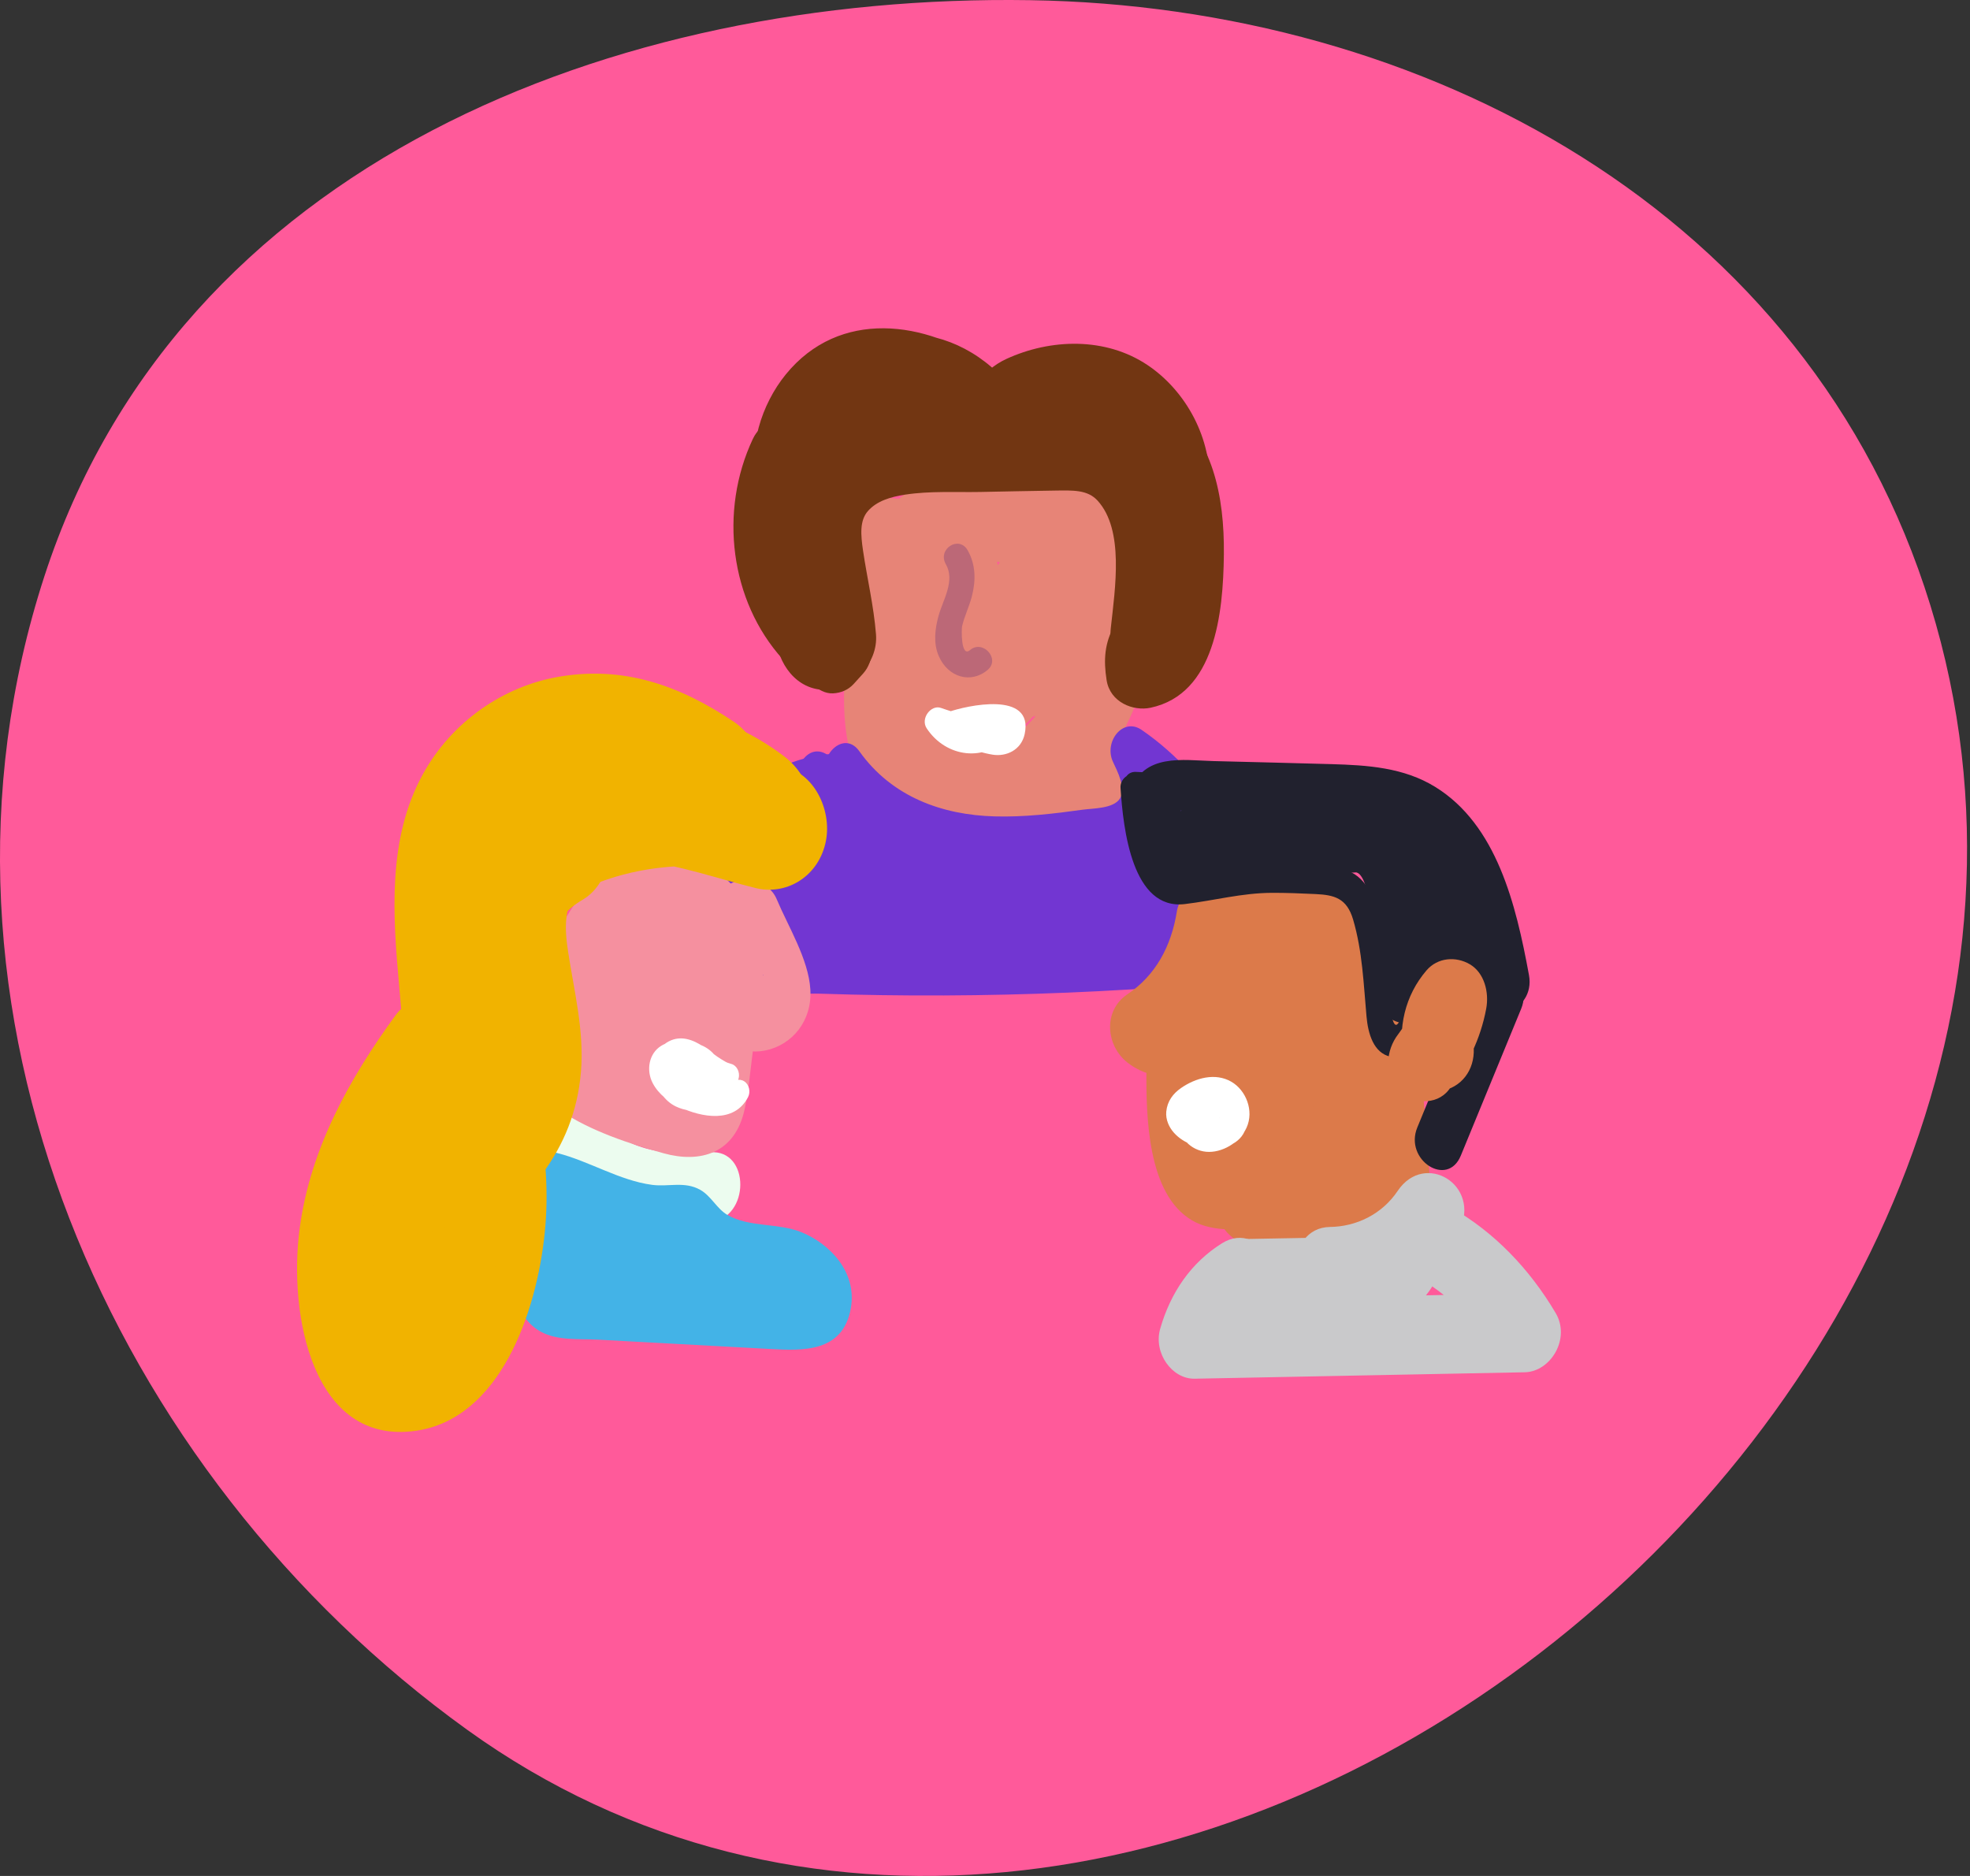 <svg width="126" height="120" viewBox="0 0 126 120" fill="none" xmlns="http://www.w3.org/2000/svg">
<rect x="0" y="0" width="126" height="120" fill="#333333" stroke="none"/>
<path fill-rule="evenodd" clip-rule="evenodd" d="M65.872 0.011C91.045 0.4 115.685 13.497 123.467 38.728C131.251 63.965 118.83 90.113 98.484 105.749C78.01 121.483 50.802 125.716 29.881 110.649C7.044 94.202 -6.131 64.44 2.838 36.867C11.453 10.385 39.309 -0.399 65.872 0.011Z" fill="#FF5A9A"/>
<g clip-path="url(#clip0)">
<path d="M53.306 34.541C51.016 40.672 55.031 47.904 59.626 51.255C62.157 53.1 65.368 53.373 67.964 51.525C70.479 49.732 72.223 46.53 73.22 43.482C74.238 40.366 74.131 36.704 72.279 33.992C70.441 31.297 67.507 30.535 64.599 30.386C62.001 30.253 58.844 30.318 56.871 32.493C54.754 34.829 54.91 38.761 55.552 41.764C56.237 44.978 59.518 49.311 62.697 46.566C65.411 44.224 64.715 38.752 63.678 35.66C63.009 33.669 59.98 32.544 59.013 34.986C57.492 38.823 57.935 44.29 61.56 46.589C66.174 49.516 68.708 41.503 68.735 37.847C68.756 35.185 65.097 33.826 63.979 36.425C63.062 38.55 62.584 40.782 62.81 43.144C63.1 46.195 66.934 47.106 67.824 43.895C68.391 41.85 68.66 39.714 68.633 37.574C66.932 37.574 65.228 37.574 63.527 37.574C63.57 39.028 63.261 40.212 62.547 41.429C60.754 44.482 65.174 47.313 66.956 44.275C68.13 42.272 68.703 39.957 68.633 37.574C68.525 33.959 63.479 33.933 63.527 37.574C63.549 39.251 63.344 40.791 62.901 42.396C64.573 42.645 66.244 42.895 67.915 43.147C67.786 41.806 67.856 40.512 68.388 39.274C66.803 38.8 65.218 38.325 63.632 37.853C63.624 38.966 63.302 41.346 62.388 41.85C62.818 41.723 63.248 41.595 63.675 41.464C64.043 41.414 64.03 41.826 63.672 41.099C63.495 40.74 63.374 40.411 63.299 40.007C63.167 39.31 63.156 38.506 63.422 37.838C61.867 37.612 60.311 37.39 58.758 37.164C59.163 38.369 59.424 39.559 59.421 40.85C59.419 41.325 59.228 41.987 59.284 42.444C59.862 42.046 60.526 41.895 61.278 41.984C61.171 41.88 61.069 41.77 60.974 41.651C60.743 40.8 60.397 40.076 60.324 39.138C60.27 38.458 60.045 36.977 60.486 36.482C61.321 35.538 63.979 35.977 65.01 36.051C66.728 36.176 68.434 36.696 68.74 38.823C69.06 41.037 67.832 43.482 66.677 45.195C65.803 46.489 64.629 47.646 63.105 46.963C61.246 46.132 59.739 43.936 58.793 42.067C57.806 40.117 57.452 38.144 58.236 36.046C58.763 34.636 57.667 32.944 56.452 32.577C54.98 32.125 53.835 33.128 53.306 34.541Z" fill="#E78477"/>
<path d="M65.51 37.577C64.755 40.565 66.969 43.916 69.858 43.729C69.428 41.978 68.998 40.227 68.571 38.476C68.289 38.708 68.007 38.939 67.725 39.171C67.171 39.625 66.741 40.093 66.55 40.856C66.381 41.53 66.459 42.429 66.808 43.028C67.488 44.195 69.157 44.981 70.302 44.04C70.584 43.809 70.866 43.577 71.148 43.346C72.035 42.616 72.693 41.435 72.322 40.162C71.989 39.025 71.008 38.019 69.861 38.093C69.581 38.099 69.654 38.126 70.084 38.173C69.823 38.093 69.885 38.132 70.267 38.295C70.038 38.144 70.084 38.197 70.404 38.455C70.326 38.381 70.253 38.301 70.186 38.215C70.42 38.568 70.466 38.619 70.323 38.366C70.466 38.788 70.495 38.856 70.414 38.571C70.452 39.049 70.463 39.132 70.452 38.826C70.374 39.295 70.369 39.381 70.439 39.079C70.799 37.66 69.995 35.948 68.654 35.609C67.297 35.268 65.895 36.058 65.51 37.577Z" fill="#E78477"/>
<path d="M54.304 34.589C54.2 37.722 54.071 40.853 53.992 43.987C53.936 46.307 54.14 48.806 55.616 50.608C57.295 52.658 59.848 52.726 62.169 52.771C65.002 52.824 67.804 52.56 70.61 52.136C71.977 51.928 72.724 49.996 72.394 48.667C71.988 47.038 70.626 46.492 69.253 46.696C67.253 46.999 65.225 47.127 63.209 47.135C62.218 47.141 61.202 47.159 60.213 47.046C59.713 46.99 59.501 47.014 59.251 46.548C59.02 46.118 59.085 45.263 59.085 44.803C59.079 43.749 59.144 42.69 59.179 41.636C59.257 39.286 59.334 36.936 59.412 34.589C59.531 30.959 54.425 30.965 54.304 34.589Z" fill="#E78477"/>
<path d="M60.496 36.093C61.101 37.15 60.325 38.343 60.034 39.375C59.801 40.212 59.685 41.141 60.04 41.96C60.634 43.34 62.111 43.758 63.178 42.844C63.995 42.141 62.848 40.889 62.039 41.586C61.453 42.091 61.493 40.239 61.536 40.052C61.692 39.393 61.996 38.791 62.163 38.138C62.423 37.117 62.41 36.108 61.888 35.197C61.335 34.227 59.94 35.12 60.496 36.093Z" fill="#BC6877"/>
<path d="M61.08 47.26C61.588 47.082 62.099 46.94 62.628 46.868C62.899 46.833 63.281 46.907 63.536 46.812C63.649 46.815 63.762 46.818 63.875 46.821C63.746 46.598 63.571 46.462 63.353 46.411C62.381 45.904 61.209 45.649 60.183 45.284C59.551 45.058 58.852 45.957 59.272 46.593C60.513 48.465 63.036 48.788 64.533 47.064C65.251 46.236 64.114 44.975 63.394 45.806C62.674 46.634 61.314 46.67 60.666 45.693C60.363 46.13 60.059 46.566 59.755 47.002C60.959 47.432 62.238 48.076 63.493 48.275C64.361 48.412 65.318 47.981 65.538 46.955C66.135 44.153 61.798 45.141 60.653 45.545C59.667 45.886 60.089 47.607 61.08 47.26Z" fill="white"/>
<path d="M56.028 40.571C55.883 38.755 55.466 37.019 55.2 35.227C55.05 34.209 54.975 33.298 55.515 32.686C56.079 32.051 56.934 31.787 57.901 31.639C59.467 31.398 61.112 31.499 62.689 31.47C64.28 31.44 65.871 31.404 67.462 31.381C68.622 31.366 69.557 31.315 70.205 32.028C71.909 33.906 71.326 37.601 71.043 40.203C70.837 42.117 72.674 43.764 74.268 43.764C76.184 43.764 77.285 42.12 77.492 40.203C77.992 35.58 77.963 30.523 74.765 26.992C71.546 23.439 66.83 24.27 62.689 24.347C58.634 24.422 54.053 24.22 50.952 27.65C49.377 29.392 48.59 31.808 48.652 34.256C48.706 36.414 49.404 38.447 49.576 40.571C49.729 42.488 50.949 44.132 52.801 44.132C54.429 44.132 56.184 42.5 56.028 40.571Z" fill="#723612"/>
<path d="M55.937 29.971C56.566 28.585 57.95 27.609 59.282 28.906C60.586 27.042 61.886 25.178 63.189 23.312C59.234 20.51 53.691 19.736 50.259 23.95C48.717 25.843 47.771 28.698 48.467 31.229C49.542 35.141 53.962 35.188 55.23 31.449C55.644 30.229 55.117 28.894 54.4 27.983C54.368 27.944 54.338 27.906 54.306 27.864C53.164 26.413 50.917 26.57 49.746 27.864C48.443 29.303 48.598 31.446 49.746 32.9C49.778 32.939 49.808 32.977 49.84 33.019C49.563 31.864 49.286 30.71 49.01 29.553C48.988 29.612 48.969 29.674 48.948 29.734C49.442 29.024 49.937 28.315 50.428 27.606C50.375 27.63 50.324 27.656 50.27 27.68C51.355 27.68 52.441 27.68 53.524 27.68C53.451 27.624 53.379 27.564 53.306 27.508C53.801 28.217 54.295 28.927 54.787 29.636C54.615 29.164 54.628 29.389 54.65 29.606C54.617 29.265 54.701 29.226 54.87 28.941C55.058 28.624 55.472 28.285 55.762 28.182C57.2 27.674 58.745 28.621 59.927 29.461C62.974 31.618 66.602 26.561 63.834 23.867C59.651 19.795 52.968 20.632 50.361 26.374C49.582 28.093 49.947 30.232 51.519 31.247C52.954 32.173 55.152 31.698 55.937 29.971Z" fill="#723612"/>
<path d="M66.084 29.829C67.218 29.309 68.604 28.763 69.808 29.297C69.972 29.372 70.404 29.704 70.423 29.722C70.265 29.57 70.786 30.2 70.614 29.95C70.963 30.458 70.958 30.452 70.907 31.274C70.789 33.194 72.474 34.835 74.131 34.835C75.975 34.835 77.238 33.2 77.356 31.274C77.555 28.06 75.843 24.991 73.392 23.35C70.705 21.552 67.199 21.659 64.369 22.959C62.762 23.698 61.615 25.318 62.117 27.339C62.534 29.018 64.466 30.57 66.084 29.829Z" fill="#723612"/>
<path d="M71.278 39.996C70.644 41.144 70.574 42.209 70.778 43.509C71.001 44.925 72.476 45.509 73.589 45.272C77.703 44.394 78.237 39.263 78.278 35.476C78.318 31.686 77.563 28.096 74.688 25.751C73.694 24.941 72.138 25.57 71.563 26.656C70.883 27.938 71.388 29.294 72.382 30.108C73.667 31.155 73.707 33.482 73.712 35.057C73.718 36.479 74.056 40.046 72.374 40.405C73.312 40.993 74.247 41.58 75.185 42.168C75.198 42.292 75.212 42.417 75.225 42.542C76.754 39.761 72.807 37.224 71.278 39.996Z" fill="#723612"/>
<path d="M52.551 40.138C52.35 40.361 52.148 40.583 51.947 40.806C51.605 41.183 51.396 41.741 51.396 42.275C51.385 42.56 51.439 42.827 51.557 43.076C51.632 43.334 51.761 43.557 51.947 43.744C52.304 44.106 52.777 44.376 53.277 44.352C53.777 44.328 54.247 44.141 54.607 43.744C54.809 43.521 55.01 43.299 55.212 43.076C55.553 42.699 55.762 42.141 55.762 41.607C55.773 41.322 55.719 41.055 55.601 40.806C55.526 40.548 55.397 40.325 55.212 40.138C54.854 39.776 54.381 39.506 53.881 39.53C53.384 39.553 52.911 39.74 52.551 40.138Z" fill="#723612"/>
<path d="M48.148 28.084C45.972 32.716 46.7 38.446 50.054 42.159C51.765 44.055 54.425 41.117 52.714 39.221C50.586 36.865 49.997 33.155 51.397 30.179C52.51 27.811 49.264 25.709 48.148 28.084Z" fill="#723612"/>
<path d="M53.056 50.148C56.16 54.522 61.438 55.48 66.177 55.115C67.553 55.009 68.924 54.816 70.291 54.614C71.305 54.466 72.318 54.291 73.156 53.599C75.128 51.976 74.435 49.263 73.497 47.219C72.885 47.895 72.272 48.572 71.659 49.249C75.367 51.795 77.864 56.172 78.253 60.991C78.406 62.879 81.094 62.897 80.941 60.991C80.465 55.098 77.579 49.818 73.016 46.688C71.812 45.86 70.6 47.456 71.178 48.717C71.466 49.343 72.043 50.421 71.63 51.08C71.219 51.732 69.913 51.703 69.268 51.792C67.389 52.053 65.5 52.276 63.603 52.222C60.303 52.13 57.052 50.999 54.959 48.05C53.892 46.545 52 48.661 53.056 50.148Z" fill="#7236D2"/>
<path d="M51.386 48.551C49.973 50.349 48.874 52.355 48.14 54.596C47.471 56.638 46.915 59.27 47.221 61.457C47.589 64.081 50.698 63.505 52.472 63.564C55.105 63.65 57.741 63.689 60.374 63.677C65.644 63.653 70.913 63.437 76.167 63.021C76.983 62.956 78.15 63.066 78.864 62.534C79.676 61.932 79.751 60.887 79.45 59.95C78.606 57.314 77.18 54.774 76.067 52.264C75.492 50.967 73.453 51.56 73.563 53.011C73.539 52.7 73.394 52.943 73.146 53.008C72.853 53.086 72.563 53.213 72.273 53.305C71.687 53.489 71.096 53.649 70.499 53.78C69.274 54.053 68.03 54.198 66.781 54.237C64.228 54.314 61.697 53.928 59.259 53.089C58.064 52.676 56.948 52.118 55.817 51.531C54.912 51.062 53.963 50.7 52.982 51.142C51.056 52.011 50.018 55.234 49.551 57.267C49.279 58.448 50.209 59.27 51.203 59.092C53.017 58.766 54.557 57.475 55.352 55.65C55.97 54.228 54.321 52.507 53.243 53.851C52.254 55.083 51.558 56.433 51.123 58.009C50.927 58.724 51.359 59.697 52.061 59.834C53.184 60.053 54.425 60.193 55.385 59.353C56.166 58.67 56.508 57.466 56.201 56.406C55.258 53.139 51.714 55.718 50.755 57.555C50.204 58.611 50.333 59.914 51.263 60.647C52.114 61.321 53.184 61.196 54.154 60.994C57.575 60.276 60.982 59.448 64.394 58.673C65.872 58.338 65.55 55.679 64.037 55.759C61.409 55.899 58.781 56.038 56.156 56.181C54.439 56.273 54.414 59.169 56.156 59.148C56.978 59.139 57.8 59.13 58.625 59.119C59.853 59.104 60.592 56.961 59.302 56.353C57.935 55.709 56.57 55.062 55.202 54.418C54.976 55.341 54.75 56.261 54.525 57.184C55.664 57.02 56.806 56.857 57.945 56.697C57.513 56.071 57.083 55.445 56.65 54.819C56.363 55.745 55.806 56.294 55.019 56.703C53.455 57.516 54.818 60.074 56.376 59.264C57.803 58.522 58.735 57.234 59.24 55.605C59.498 54.774 58.794 53.605 57.945 53.727C56.806 53.89 55.664 54.053 54.525 54.213C53.404 54.373 52.453 56.32 53.847 56.979C55.215 57.623 56.58 58.27 57.948 58.914C58.174 57.991 58.4 57.071 58.625 56.148C57.803 56.157 56.981 56.166 56.156 56.178C56.156 57.166 56.156 58.157 56.156 59.145C58.784 59.006 61.412 58.866 64.037 58.724C63.919 57.754 63.798 56.78 63.68 55.81C61.14 56.386 58.604 56.961 56.064 57.534C55.452 57.673 54.839 57.813 54.226 57.949C54.087 57.982 52.904 58.104 52.851 58.193C52.512 58.136 52.641 58.332 53.237 58.78C53.453 58.501 53.697 58.252 53.968 58.038C54.638 57.777 54.495 57.448 53.541 57.05C53.283 57.059 53.025 57.032 52.773 56.97C53.084 57.578 53.399 58.187 53.711 58.795C54.009 57.715 54.46 56.795 55.14 55.946C54.436 55.347 53.732 54.747 53.031 54.148C52.504 55.359 51.682 56.014 50.489 56.228C51.039 56.837 51.59 57.445 52.141 58.053C52.423 56.822 52.843 55.35 53.635 54.382C54.186 53.709 54.57 54.166 55.25 54.519C55.769 54.789 56.295 55.038 56.825 55.273C59.128 56.294 61.57 56.884 64.042 57.115C66.434 57.341 68.86 57.166 71.214 56.641C72.934 56.258 76.451 55.676 76.25 53.008C75.414 53.258 74.581 53.507 73.746 53.756C74.635 55.762 75.524 57.771 76.414 59.777C76.529 60.039 76.645 60.3 76.76 60.564C76.911 60.362 77.064 60.163 77.215 59.961C77.209 59.929 75.85 60.071 75.637 60.086C74.587 60.166 73.533 60.237 72.483 60.303C68.538 60.546 64.585 60.677 60.632 60.697C58.7 60.709 56.768 60.691 54.836 60.65C53.872 60.629 52.904 60.602 51.94 60.567C51.413 60.549 50.886 60.528 50.36 60.505C50.096 60.493 49.833 60.481 49.57 60.469C49.048 60.374 49.151 60.608 49.879 61.169C49.916 61.154 49.967 58.751 50.008 58.466C50.129 57.572 50.325 56.688 50.583 55.831C51.155 53.916 52.087 52.157 53.281 50.637C54.414 49.213 52.523 47.106 51.386 48.551Z" fill="#7236D2"/>
<path d="M51.154 61.535C55.851 61.353 60.548 61.169 65.245 60.988C67.433 60.902 69.751 61.045 71.915 60.665C73.745 60.344 75.021 58.763 74.612 56.682C74.465 55.929 73.814 55.558 73.188 55.484C69.582 55.068 65.992 55.27 62.429 56.006C60.997 56.303 61.042 58.822 62.429 59.154C65.323 59.849 68.196 59.439 71.036 58.644C71.533 58.505 72.777 57.917 73.223 58.392C73.261 58.377 73.298 58.365 73.336 58.35C73.191 58.49 73.022 58.549 72.828 58.528C72.479 58.594 72.129 58.54 71.78 58.505C70.173 58.344 68.572 58.104 66.97 57.905C64.27 57.567 61.559 57.27 59.148 55.766C56.918 54.374 55.187 52.305 54.016 49.801C53.142 47.934 50.592 49.581 51.463 51.448C53.032 54.807 55.599 57.59 58.713 59.181C62.359 61.042 66.583 61.122 70.517 61.615C72.326 61.84 74.354 62.137 75.639 60.377C76.708 58.908 76.348 56.899 75.007 55.804C73.339 54.445 71.372 55.217 69.55 55.688C67.462 56.228 65.331 56.516 63.216 56.009C63.216 57.059 63.216 58.107 63.216 59.157C66.516 58.475 69.853 58.368 73.191 58.754C72.715 58.353 72.24 57.956 71.767 57.555C71.705 57.234 71.425 57.454 71.057 57.499C70.633 57.549 70.198 57.534 69.77 57.552C68.883 57.588 67.997 57.62 67.11 57.656C65.337 57.724 63.566 57.792 61.792 57.864C58.248 58 54.701 58.14 51.157 58.276C49.257 58.344 49.249 61.609 51.154 61.535Z" fill="#7236D2"/>
<path d="M52.983 48.243C47.832 48.726 43.645 53.486 44.062 59.362C44.226 61.671 45.11 64.772 47.786 63.92C48.84 63.585 49.592 62.627 49.871 61.478C50.253 59.92 49.511 58.371 49.855 56.852C50.068 55.92 49.42 54.667 48.431 54.786C45.636 55.121 45.233 59.107 47.582 60.561C48.95 61.407 50.758 61.365 52.276 61.523C54.281 61.73 56.288 61.905 58.298 62.054C66.077 62.624 73.875 62.79 81.668 62.953C83.315 62.989 83.702 60.166 82.06 59.748C81.149 59.514 80.238 59.282 79.327 59.048C77.476 58.573 76.686 61.721 78.543 62.196C79.454 62.431 80.365 62.662 81.275 62.897C81.407 61.828 81.536 60.76 81.668 59.692C75.888 59.57 70.105 59.448 64.331 59.16C61.531 59.021 58.733 58.843 55.939 58.605C54.456 58.481 52.972 58.338 51.492 58.178C50.871 58.11 50.226 58.086 49.616 57.929C49.452 57.887 49.167 57.706 49.009 57.712C48.942 57.7 48.925 57.685 48.958 57.671C49.157 57.546 48.982 57.674 48.428 58.056C47.953 57.368 47.477 56.679 47.004 55.991C46.808 56.861 46.792 57.638 46.889 58.528C46.932 58.929 47.007 59.324 47.036 59.724C47.058 60.009 46.921 60.523 46.993 60.769C47.109 61.152 47.219 61.069 47.281 60.793C47.327 60.582 47.055 59.795 47.031 59.605C46.937 58.822 46.972 57.982 47.117 57.211C47.7 54.089 50.113 51.783 52.98 51.513C54.864 51.332 54.88 48.065 52.983 48.243Z" fill="#7236D2"/>
<path d="M74.402 51.741C78.282 53.032 80.859 57.208 80.673 61.647C80.585 63.748 83.54 63.742 83.629 61.647C83.874 55.757 80.273 50.287 75.186 48.593C73.364 47.984 72.582 51.133 74.402 51.741Z" fill="#7236D2"/>
</g>
<path d="M75.272 58.299C74.912 60.555 73.893 62.407 72.103 63.605C70.542 64.653 70.725 66.876 72.103 67.962C74.189 69.606 77.373 68.944 78.792 66.591C79.528 65.371 79.673 63.923 79.695 62.49C79.705 61.712 79.472 60.846 80.245 60.614C82.086 60.062 84.12 62.044 84.736 63.775C85.574 66.137 84.671 68.814 83.156 70.556C81.119 72.897 84.343 76.47 86.385 74.123C90.781 69.072 90.806 60.214 84.733 56.673C82.204 55.201 78.488 54.899 76.403 57.439C75.247 58.848 75.156 60.685 75.129 62.487C75.118 63.202 75.21 64.232 74.412 63.602C74.412 65.054 74.412 66.508 74.412 67.959C77.142 66.128 79.12 63.134 79.678 59.638C79.893 58.297 79.35 56.919 78.082 56.534C76.978 56.204 75.487 56.952 75.272 58.299Z" fill="#DC7A4A"/>
<path d="M79.714 59.673C78.12 62.421 77.387 65.721 77.749 68.971C78.007 71.291 80.764 72.606 82.006 70.244C83.021 68.309 83.82 66.246 84.389 64.101C82.892 63.878 81.398 63.653 79.902 63.43C80.004 66.208 80.297 68.968 80.745 71.704C81.132 74.048 83.895 73.891 84.921 72.306C86.448 69.95 86.017 66.994 84.464 64.837C83.516 63.519 81.57 64.095 80.877 65.347C79.95 67.027 79.225 68.819 78.679 70.689C77.776 73.787 82.186 75.114 83.083 72.03C83.513 70.561 84.091 69.211 84.819 67.893C83.623 68.062 82.428 68.235 81.232 68.404C81.538 68.828 81.192 69.425 80.974 69.76C82.366 69.962 83.758 70.16 85.15 70.362C84.771 68.065 84.556 65.763 84.47 63.43C84.365 60.617 80.721 59.97 79.982 62.759C79.517 64.51 78.889 66.119 78.061 67.697C79.48 68.122 80.899 68.546 82.317 68.971C82.043 66.507 82.444 64.317 83.658 62.219C85.246 59.477 81.296 56.946 79.714 59.673Z" fill="#DC7A4A"/>
<path d="M73.325 68.344C73.299 71.443 73.385 76.381 76.241 78.063C77.67 78.906 79.611 78.618 81.161 78.497C83.066 78.348 84.966 78.049 86.839 77.633C87.822 77.416 88.505 76.25 88.516 75.2C88.537 73.155 88.859 70.808 88.446 68.802C88.008 66.689 86.199 65.614 84.38 65.418C80.484 65.003 77.606 68.196 75.41 71.309C74.776 72.208 74.497 73.312 75.053 74.366C75.526 75.259 76.706 75.927 77.633 75.526C79.989 74.502 81.483 72.585 82.741 70.214C83.722 68.368 84.528 66.142 86.336 65.122C87.758 64.317 87.897 61.519 86.336 60.765C85.192 60.213 84.216 59.388 83.762 58.056C83.028 59.121 82.295 60.184 81.559 61.249C83.939 61.424 85.815 63.567 86.156 66.119C86.659 69.905 86.761 73.814 87.059 77.63C87.82 76.79 88.583 75.947 89.343 75.108C86.368 74.992 83.26 75.149 80.309 74.731C80.693 74.846 81.078 74.959 81.462 75.075C81.392 75.025 81.325 74.971 81.255 74.921C81.631 75.648 82.01 76.372 82.386 77.099C82.384 77.04 82.378 76.977 82.376 76.918C82.153 77.511 81.929 78.108 81.706 78.701C81.741 78.654 81.774 78.606 81.808 78.559C81.271 78.805 80.731 79.052 80.194 79.298C80.239 79.304 80.285 79.307 80.331 79.313C81.559 79.449 82.615 78.054 82.615 76.79C82.615 75.312 81.564 74.404 80.331 74.268C78.952 74.113 77.802 75.559 77.813 77.007C77.826 78.764 79.146 79.675 80.575 79.811C83.475 80.09 86.433 80.04 89.343 80.15C90.501 80.194 91.732 78.954 91.627 77.627C91.42 74.989 91.213 72.354 91.006 69.716C90.837 67.543 90.867 65.163 90.152 63.104C88.757 59.097 85.412 56.486 81.559 56.201C80.164 56.097 78.85 57.91 79.355 59.394C80.212 61.914 81.76 64.024 84.031 65.119C84.031 63.667 84.031 62.213 84.031 60.762C81.999 61.911 80.693 64.006 79.586 66.137C78.818 67.611 77.969 69.989 76.418 70.659C77.16 72.066 77.899 73.469 78.64 74.876C79.825 73.194 81.258 70.864 83.311 70.466C83.458 70.437 84.38 70.463 84.356 70.505C84.044 69.73 83.926 69.668 83.999 70.312C83.996 70.582 83.993 70.855 83.99 71.125C83.977 72.481 83.961 73.838 83.947 75.194C84.506 74.383 85.065 73.573 85.624 72.76C84.482 73.013 83.34 73.223 82.182 73.348C81.588 73.413 80.992 73.461 80.395 73.493C79.879 73.523 79.084 73.369 78.603 73.547C78.06 73.458 78.052 73.544 78.579 73.805C78.549 73.754 78.519 73.704 78.49 73.653C78.589 73.413 78.143 72.116 78.1 71.823C77.926 70.668 77.888 69.502 77.899 68.335C77.923 65.098 73.355 65.095 73.325 68.344Z" fill="#DC7A4A"/>
<path d="M77.268 69.974C76.277 69.674 75.546 70.618 75.433 71.618C75.304 72.769 76.169 73.583 77.145 73.675C78.123 73.767 79.284 73.114 79.73 72.132C80.221 71.051 79.692 69.734 78.754 69.194C77.725 68.6 76.47 68.95 75.535 69.6C75.03 69.953 74.659 70.434 74.594 71.108C74.546 71.612 74.769 72.108 75.084 72.458C75.712 73.161 76.674 73.449 77.545 73.464C78.547 73.482 79.676 72.989 79.759 71.728C79.802 71.087 79.485 70.455 79.015 70.099C78.515 69.719 77.827 69.751 77.341 70.137C76.817 70.553 76.484 71.295 76.656 72.01C76.76 72.446 77.163 72.695 77.548 72.761C77.918 72.823 78.27 72.766 78.601 72.559C79.122 72.232 78.975 71.395 78.44 71.203C78.187 71.111 77.935 71.022 77.682 70.93C77.349 70.808 76.932 71.069 76.854 71.449C76.771 71.856 76.965 72.232 77.325 72.363C77.577 72.455 77.83 72.544 78.082 72.636C78.029 72.185 77.975 71.731 77.921 71.28C77.854 71.318 77.857 71.321 77.932 71.283C77.897 71.298 77.862 71.306 77.824 71.315C77.846 71.312 77.87 71.309 77.892 71.306C77.854 71.309 77.816 71.309 77.781 71.309C77.859 71.324 77.873 71.327 77.822 71.315C77.795 71.309 77.768 71.303 77.741 71.292C77.814 71.33 77.816 71.333 77.749 71.295C77.717 71.274 77.685 71.253 77.655 71.226C77.757 71.375 77.862 71.523 77.964 71.668C77.929 71.523 77.953 71.692 77.959 71.701C77.948 71.68 77.956 71.618 77.956 71.591C77.951 71.431 77.956 71.63 77.951 71.624C77.945 71.615 77.972 71.535 77.978 71.517C77.991 71.455 78.031 71.449 77.969 71.541C77.988 71.514 78.007 71.47 78.021 71.443C78.045 71.395 78.093 71.375 78.007 71.458C78.037 71.428 78.074 71.392 78.096 71.357C78.144 71.283 78.004 71.401 78.08 71.369C78.106 71.357 78.144 71.333 78.166 71.312C78.236 71.247 78.061 71.363 78.144 71.324C78.152 71.321 78.211 71.298 78.217 71.303C78.093 71.185 78.139 71.378 78.187 71.309C78.203 71.309 78.222 71.309 78.238 71.309C78.211 71.303 78.184 71.3 78.158 71.295C78.171 71.286 78.23 71.315 78.249 71.318C78.375 71.348 78.152 71.241 78.257 71.324C78.273 71.339 78.327 71.363 78.335 71.381C78.335 71.381 78.219 71.253 78.305 71.363C78.316 71.378 78.37 71.422 78.37 71.44C78.37 71.452 78.303 71.312 78.335 71.392C78.346 71.422 78.367 71.452 78.383 71.482C78.399 71.511 78.421 71.609 78.399 71.511C78.373 71.392 78.44 71.657 78.429 71.671C78.424 71.683 78.429 71.505 78.418 71.627C78.418 71.621 78.418 71.728 78.416 71.728C78.41 71.731 78.445 71.565 78.416 71.68C78.391 71.775 78.442 71.695 78.434 71.648C78.445 71.713 78.273 71.85 78.405 71.722C78.383 71.743 78.356 71.775 78.34 71.799C78.265 71.897 78.41 71.763 78.348 71.796C78.295 71.823 78.233 71.867 78.182 71.9C78.109 71.948 78.292 71.879 78.206 71.885C78.184 71.885 78.155 71.903 78.136 71.912C78.072 71.933 78.004 71.948 77.94 71.962C77.819 71.992 77.943 71.962 77.967 71.962C77.916 71.968 77.862 71.974 77.811 71.977C77.679 71.986 77.548 71.986 77.419 71.977C77.352 71.974 77.282 71.968 77.214 71.962C77.19 71.959 77.083 71.95 77.182 71.959C77.29 71.971 77.147 71.953 77.126 71.948C76.991 71.921 76.86 71.882 76.728 71.838C76.661 71.814 76.596 71.787 76.532 71.76C76.677 71.817 76.478 71.731 76.435 71.707C76.322 71.645 76.223 71.568 76.118 71.493C76.258 71.588 76.113 71.487 76.072 71.446C76.051 71.422 76.029 71.398 76.008 71.375C75.903 71.247 76.013 71.366 76.002 71.375C75.997 71.381 75.927 71.22 75.919 71.215C75.93 71.217 75.957 71.357 75.949 71.289C75.946 71.262 75.938 71.229 75.927 71.203C75.895 71.117 75.925 71.36 75.935 71.268C75.938 71.241 75.938 71.206 75.935 71.176C75.925 71.087 75.895 71.318 75.93 71.232C75.943 71.197 75.951 71.152 75.962 71.114C75.927 71.25 75.941 71.173 75.962 71.128C76.024 71.013 75.976 71.102 75.957 71.125C76.005 71.06 76.062 71.004 76.121 70.947C76.099 70.968 76.019 71.025 76.124 70.947C76.156 70.924 76.188 70.9 76.22 70.876C76.298 70.82 76.381 70.769 76.462 70.722C76.54 70.674 76.621 70.633 76.701 70.591C76.771 70.556 76.707 70.585 76.693 70.591C76.733 70.573 76.776 70.556 76.817 70.538C77.002 70.464 77.196 70.404 77.392 70.369C77.271 70.389 77.47 70.366 77.505 70.363C77.591 70.36 77.677 70.369 77.763 70.369C77.867 70.369 77.674 70.342 77.776 70.369C77.819 70.381 77.862 70.386 77.902 70.398C77.943 70.41 77.983 70.422 78.021 70.437C78.093 70.464 78.106 70.484 78.031 70.437C78.093 70.475 78.155 70.511 78.214 70.553C78.241 70.57 78.311 70.639 78.206 70.541C78.233 70.565 78.26 70.591 78.287 70.618C78.34 70.671 78.383 70.731 78.432 70.787C78.416 70.766 78.356 70.662 78.424 70.775C78.448 70.817 78.472 70.855 78.493 70.897C78.528 70.962 78.561 71.087 78.526 70.95C78.544 71.022 78.566 71.093 78.582 71.167C78.62 71.318 78.579 71.134 78.579 71.134C78.588 71.143 78.582 71.226 78.582 71.244C78.582 71.259 78.588 71.336 78.577 71.354C78.59 71.259 78.59 71.238 78.579 71.295C78.574 71.321 78.569 71.348 78.561 71.378C78.558 71.39 78.528 71.479 78.555 71.401C78.588 71.312 78.534 71.443 78.523 71.464C78.515 71.479 78.445 71.6 78.488 71.532C78.531 71.464 78.451 71.579 78.44 71.591C78.383 71.66 78.322 71.725 78.257 71.787C78.241 71.802 78.133 71.891 78.209 71.832C78.284 71.772 78.158 71.867 78.144 71.879C78.082 71.924 78.021 71.965 77.953 72.001C77.91 72.025 77.725 72.099 77.862 72.051C77.792 72.075 77.725 72.105 77.652 72.129C77.618 72.14 77.583 72.149 77.545 72.158C77.526 72.164 77.373 72.197 77.475 72.176C77.561 72.158 77.475 72.176 77.456 72.176C77.403 72.179 77.352 72.185 77.298 72.185C77.263 72.185 77.228 72.182 77.193 72.182C77.064 72.179 77.271 72.206 77.19 72.185C77.118 72.164 77.04 72.137 76.967 72.12C77.08 72.146 77.032 72.155 76.986 72.129C76.948 72.105 76.911 72.084 76.873 72.057C76.852 72.042 76.774 71.965 76.835 72.031C76.903 72.099 76.811 71.995 76.795 71.98C76.709 71.9 76.83 72.007 76.825 72.028L76.766 71.915C76.779 71.921 76.817 72.093 76.787 71.971C76.779 71.936 76.768 71.9 76.76 71.867C76.72 71.71 76.763 72.028 76.758 71.826C76.758 71.79 76.763 71.574 76.76 71.704C76.758 71.826 76.779 71.63 76.793 71.585C76.846 71.395 76.736 71.68 76.809 71.541C76.814 71.529 76.895 71.375 76.9 71.378C76.951 71.419 76.787 71.499 76.868 71.431C76.876 71.425 76.938 71.345 76.948 71.348C76.935 71.36 76.921 71.372 76.908 71.381C76.86 71.422 76.854 71.425 76.897 71.392C76.911 71.392 77.037 71.318 76.911 71.378C76.779 71.44 76.895 71.39 76.897 71.387C76.908 71.369 77.142 71.345 76.86 71.387C76.881 71.384 76.911 71.384 76.932 71.387C76.852 71.378 76.795 71.357 76.905 71.392C77.244 71.493 77.652 71.265 77.733 70.873C77.816 70.493 77.631 70.084 77.268 69.974Z" fill="white"/>
<path d="M72.651 51.153C73.508 51.192 74.368 51.233 75.225 51.272C75.153 50.691 75.083 50.106 75.01 49.524C74.202 49.794 73.5 49.8 72.689 49.542C72.213 49.391 71.63 49.821 71.668 50.4C71.842 53.085 72.428 58.231 75.782 57.831C77.66 57.605 79.428 57.121 81.341 57.112C82.271 57.109 83.198 57.145 84.128 57.19C85.334 57.246 86.141 57.445 86.546 58.828C87.14 60.855 87.213 62.923 87.401 65.018C87.497 66.095 87.839 67.362 88.946 67.597C89.975 67.814 90.633 66.944 91.017 66.018C91.345 65.226 91.466 64.332 92.079 63.718C92.796 62.997 94.059 62.956 94.352 64.166C94.618 65.273 96.174 64.804 95.908 63.691C95.252 60.976 92.216 60.837 90.701 62.742C90.33 63.208 90.08 63.745 89.876 64.318C89.666 64.902 89.314 66.33 89.016 65.018C88.798 64.056 88.903 62.881 88.779 61.89C88.664 60.973 88.508 60.068 88.304 59.172C88 57.848 87.635 56.412 86.42 55.795C85.036 55.091 83.082 55.341 81.599 55.335C79.829 55.329 78.109 55.513 76.376 55.896C75.637 56.059 75.097 56.353 74.465 55.501C74.164 55.097 74.011 54.373 73.868 53.887C73.541 52.75 73.363 51.59 73.285 50.403C72.944 50.688 72.606 50.975 72.264 51.26C73.35 51.607 74.36 51.605 75.443 51.242C76.322 50.949 76.139 49.536 75.228 49.495C74.371 49.456 73.511 49.414 72.654 49.376C71.614 49.325 71.617 51.106 72.651 51.153Z" fill="#21212E"/>
<path d="M97.792 62.371C96.962 57.851 95.731 52.765 91.797 50.337C89.774 49.088 87.447 48.946 85.184 48.88C82.664 48.806 80.144 48.75 77.623 48.684C75.667 48.634 73.127 48.147 72.27 50.652C71.676 52.385 72.445 54.424 73.891 55.302C75.833 56.48 78.327 55.644 80.415 55.54C83.048 55.409 85.682 55.563 88.309 55.715C88.309 54.43 88.309 53.142 88.309 51.857C83.803 52.124 79.3 52.391 74.793 52.658C74.793 53.943 74.793 55.231 74.793 56.516C78.295 56.302 81.796 56.089 85.297 55.875C85.805 55.845 86.66 55.605 86.963 55.931C87.377 56.373 87.53 57.448 87.692 58.041C88.183 59.866 88.334 61.697 88.248 63.594C89.411 63.594 90.578 63.594 91.741 63.594C91.87 60.635 91.996 57.679 92.125 54.721C91.04 55.044 89.954 55.37 88.871 55.694C89.959 57.383 90.733 59.16 91.212 61.166C91.784 63.564 95.154 62.549 94.581 60.139C94.033 57.837 93.138 55.685 91.889 53.744C90.894 52.201 88.721 52.723 88.635 54.718C88.506 57.676 88.379 60.632 88.25 63.591C88.143 66.075 91.631 66.066 91.744 63.591C91.848 61.291 91.617 58.958 90.994 56.756C90.489 54.967 89.804 52.679 87.982 52.1C87.114 51.824 86.187 51.958 85.303 52.011C84.077 52.085 82.852 52.16 81.627 52.237C79.351 52.376 77.075 52.516 74.799 52.655C72.563 52.792 72.547 56.647 74.799 56.513C79.305 56.246 83.809 55.979 88.315 55.712C90.561 55.578 90.567 51.984 88.315 51.854C84.65 51.64 81.041 51.545 77.386 51.967C77.11 51.999 76.83 52.038 76.553 52.047C76.384 52.053 75.6 51.839 75.479 51.869C75.557 51.851 75.602 51.812 75.549 51.857C74.689 52.557 75.546 52.385 75.804 52.495C76.465 52.777 77.695 52.545 78.41 52.563C79.367 52.587 80.323 52.614 81.28 52.637C84.185 52.712 88.24 52.068 90.706 54.136C93.24 56.261 93.84 60.178 94.431 63.395C94.869 65.828 98.238 64.799 97.792 62.371Z" fill="#21212E"/>
<path d="M93.433 73.921C94.72 70.79 96.007 67.656 97.294 64.526C98.146 62.454 95.367 60.641 94.51 62.727C93.223 65.858 91.936 68.992 90.649 72.123C89.797 74.194 92.575 76.007 93.433 73.921Z" fill="#21212E"/>
<path d="M94.202 66.576C94.091 66.015 94.118 66.849 94.191 66.276C94.145 66.644 94.194 66.273 94.231 66.101C94.32 65.698 94.011 66.573 94.293 65.911C94.473 65.49 94.159 66.009 94.47 65.644C93.197 64.825 91.926 64.009 90.652 63.19C90.424 64.416 90.031 65.377 89.435 66.146C88.634 67.181 88.516 68.698 89.435 69.713C90.254 70.618 91.859 70.754 92.665 69.713C93.831 68.208 94.691 66.484 95.056 64.528C95.255 63.466 94.935 62.223 94.005 61.679C93.121 61.163 91.953 61.24 91.238 62.074C89.865 63.674 89.373 65.766 89.795 67.912C90.05 69.202 91.474 70.078 92.606 69.674C93.836 69.238 94.473 67.959 94.202 66.576Z" fill="#DC7A4A"/>
<path d="M79.6 84.304C82.427 84.251 85.257 84.224 88.084 84.147C89.414 84.112 90.569 83.8 91.415 82.58C92.206 81.441 92.735 79.993 93.342 78.722C94.748 75.79 91.117 73.612 89.397 76.176C88.384 77.687 86.732 78.464 85.066 78.485C82.129 78.524 82.121 83.569 85.066 83.53C88.462 83.485 91.343 81.705 93.342 78.722C92.028 77.874 90.712 77.025 89.397 76.176C89.013 76.98 88.263 78.031 88.086 78.909C87.718 79.464 87.804 79.527 88.341 79.096C88.169 79.099 87.998 79.102 87.828 79.105C87.283 78.987 86.587 79.129 86.028 79.138C83.886 79.176 81.742 79.218 79.6 79.257C76.663 79.313 76.655 84.358 79.6 84.304Z" fill="#C9C9CB"/>
<path d="M90.534 81.61C92.576 82.782 94.285 84.397 95.551 86.53C96.209 85.266 96.865 83.999 97.523 82.735C90.486 82.871 83.448 83.011 76.408 83.147C77.142 84.213 77.875 85.275 78.612 86.341C78.929 85.225 79.552 84.456 80.463 83.886C83.021 82.287 80.721 77.927 78.157 79.53C76.209 80.747 74.874 82.652 74.205 84.999C73.761 86.551 74.963 88.219 76.408 88.192C83.446 88.056 90.483 87.916 97.523 87.78C99.176 87.747 100.474 85.631 99.496 83.984C97.811 81.144 95.575 78.824 92.84 77.257C90.233 75.761 87.922 80.112 90.534 81.61Z" fill="#C9C9CB"/>
<path d="M34.542 73.196C36.818 77.38 41.265 78.508 45.414 78.164C47.985 77.95 48.004 73.496 45.414 73.712C42.772 73.932 39.537 73.733 38.022 70.949C36.689 68.498 33.201 70.733 34.542 73.196Z" fill="#ECFCEF"/>
<path d="M34.555 78.039C36.253 78.466 37.83 79.291 39.507 79.799C40.289 80.036 41.1 80.199 41.909 80.253C42.146 80.267 42.804 80.131 42.928 80.178C43.019 80.214 43.39 80.659 43.565 80.825C44.663 81.876 46.039 82.265 47.442 82.49C48.237 82.618 50.392 82.6 50.529 83.689C50.529 83.294 50.529 82.9 50.529 82.505C50.615 81.947 51.814 81.965 50.589 81.909C50.239 81.894 49.89 81.87 49.541 81.852C48.753 81.811 47.969 81.766 47.181 81.725C45.521 81.636 43.86 81.544 42.199 81.454C40.627 81.368 39.053 81.282 37.481 81.199C37.215 81.184 36.677 81.042 36.433 81.143C35.906 81.054 36.035 81.256 36.82 81.748C36.774 81.588 36.728 81.428 36.683 81.268C36.624 80.437 36.511 79.719 36.608 78.864C35.597 79.505 34.587 80.146 33.574 80.787C37.164 83.125 41.125 84.434 45.276 84.746C45.276 83.262 45.276 81.778 45.276 80.294C41.984 80.167 38.693 80.039 35.401 79.914C32.808 79.814 32.811 84.265 35.401 84.366C38.693 84.493 41.984 84.621 45.276 84.746C47.885 84.847 47.842 80.487 45.276 80.294C41.839 80.036 38.572 78.873 35.608 76.944C34.165 76.003 32.757 77.258 32.574 78.867C32.338 80.983 32.625 84.084 34.56 85.17C35.651 85.781 37.075 85.63 38.266 85.695C39.488 85.76 40.714 85.829 41.936 85.894C44.384 86.028 46.829 86.158 49.277 86.292C51.336 86.404 53.915 86.523 54.418 83.689C54.831 81.348 53.047 79.534 51.225 78.807C49.75 78.22 47.901 78.517 46.52 77.712C45.849 77.321 45.486 76.505 44.787 76.11C43.785 75.546 42.764 75.932 41.71 75.792C39.617 75.516 37.677 74.27 35.632 73.754C33.101 73.11 32.023 77.401 34.555 78.039Z" fill="#43B3E7"/>
<path d="M45.739 60.073C46.295 61.399 47.168 62.859 47.389 64.302C47.389 63.854 47.389 63.408 47.389 62.96C47.448 62.616 48.912 62.103 48.821 62.414C48.831 62.376 48.745 62.281 48.767 62.242C48.877 62.052 48.555 61.023 48.517 60.741C48.332 59.432 48.009 58.257 47.273 57.194C46.034 55.405 44.051 54.408 42.009 54.615C37.39 55.087 34.988 59.758 34.353 64.37C34.012 66.851 33.593 69.537 35.855 71.056C37.79 72.356 40.268 73.166 42.452 73.774C44.774 74.418 47.007 73.804 47.625 70.961C47.886 69.759 47.988 68.477 48.149 67.254C48.307 66.044 48.415 64.907 47.996 63.741C46.993 60.96 44.014 60.699 42.049 62.367C40.074 64.044 39.255 67.133 39.537 69.789C39.755 71.845 41.923 73.261 43.436 71.572C45.852 68.875 46.04 63.75 44.177 60.577C43.006 58.583 40.577 57.907 39.005 59.794C37.572 61.512 37.358 64.011 37.699 66.201C37.898 67.477 39.432 68.391 40.51 67.964C42.667 67.109 44.237 65.4 44.839 62.922C45.51 60.159 41.998 58.509 40.663 60.978C40.324 61.601 40.02 62.447 39.617 63.002C39.953 62.785 40.289 62.569 40.625 62.352C40.569 62.37 40.512 62.388 40.456 62.406C41.316 62.791 42.175 63.177 43.035 63.566C43.017 63.536 42.998 63.504 42.979 63.474C43.057 64.121 43.132 64.771 43.21 65.418C43.224 65.379 43.237 65.343 43.25 65.305C42.517 65.922 41.783 66.539 41.047 67.157C41.071 67.16 41.098 67.162 41.122 67.165C42.35 67.314 43.406 65.901 43.406 64.643C43.406 63.156 42.353 62.269 41.122 62.121C41.098 62.118 41.071 62.115 41.047 62.112C39.988 61.984 39.182 63.002 38.843 63.964C38.61 64.634 38.731 65.519 39.091 66.115C39.652 67.041 40.657 67.599 41.67 67.275C43.218 66.777 43.844 64.937 44.607 63.527C43.215 62.88 41.824 62.23 40.432 61.583C40.26 62.287 39.94 62.845 39.292 63.103C40.23 63.69 41.165 64.278 42.103 64.866C42.049 64.527 42.073 64.168 42.149 63.836C42.245 63.42 42.751 63.061 42.227 63.379C41.842 63.495 41.458 63.607 41.074 63.723C41.082 63.723 41.09 63.72 41.098 63.72C40.762 63.504 40.426 63.287 40.09 63.07C41.031 63.916 41.168 66.931 40.206 68.005C41.507 68.599 42.804 69.195 44.105 69.789C44.011 68.893 44.003 68.011 44.328 67.162C44.68 66.246 45.263 66.462 44.355 65.848C43.213 65.076 43.96 65.37 43.742 65.91C43.578 66.32 43.57 67.148 43.508 67.59C43.43 68.151 43.371 68.715 43.275 69.269C43.256 69.385 43.237 69.498 43.221 69.614C43.119 70.056 43.116 70.071 43.215 69.652C43.551 69.436 43.887 69.219 44.223 69.002C43.675 69.198 42.288 68.48 41.754 68.287C40.964 68.005 40.179 67.697 39.413 67.344C39.341 67.311 38.349 66.744 38.298 66.786C38.508 67.548 38.612 67.703 38.61 67.246C38.623 67.008 38.645 66.771 38.672 66.533C38.744 65.756 38.846 64.981 39.002 64.216C39.303 62.747 39.765 61.209 40.905 60.278C41.711 59.616 42.968 59.215 43.667 60.257C44.097 60.895 44.059 61.853 44.175 62.61C44.304 63.447 44.519 64.275 44.925 65.008C45.779 66.551 47.294 67.534 48.952 67.195C50.691 66.839 51.951 65.284 51.83 63.29C51.712 61.352 50.409 59.263 49.678 57.521C49.159 56.283 47.544 55.975 46.553 56.616C45.411 57.364 45.22 58.833 45.739 60.073Z" fill="#F5909F"/>
<path d="M50.164 48.39C43.645 43.413 32.51 43.108 29.097 52.417C28.361 54.423 29.898 56.818 31.631 57.346C33.705 57.975 35.355 56.563 36.094 54.548C35.874 55.15 36.355 54.221 36.113 54.551C35.893 54.853 36.519 54.076 36.508 54.088C36.658 53.913 36.906 53.761 36.597 53.993C36.844 53.809 37.105 53.648 37.368 53.497C37.886 53.197 36.658 53.696 37.674 53.358C37.908 53.278 38.142 53.194 38.381 53.129C38.462 53.105 39.373 52.904 38.986 52.972C38.639 53.031 39.609 52.927 39.596 52.927C42.1 52.818 44.36 53.678 46.507 55.316C48.119 56.548 50.535 55.646 51.47 53.88C52.52 51.883 51.782 49.624 50.164 48.39Z" fill="#F1B300"/>
<path d="M44.78 47.378C40.499 47.277 36.375 48.393 32.551 50.488C34.206 52.316 35.859 54.141 37.514 55.969C37.788 55.488 38.156 55.286 38.785 55.123C39.795 54.859 38.242 55.043 39.494 54.998C40 54.981 40.524 54.981 41.023 55.046C43.466 55.355 45.922 56.203 48.316 56.803C50.227 57.281 52.242 56.159 52.779 54.004C53.282 51.989 52.164 49.556 50.245 49.075C43.915 47.496 35.536 44.449 31.248 51.927C30.39 53.42 30.708 55.559 31.815 56.782C33.005 58.097 34.757 58.206 36.211 57.408C38.933 55.918 41.786 55.322 44.78 55.393C46.739 55.441 48.407 53.518 48.407 51.387C48.407 49.173 46.747 47.425 44.78 47.378Z" fill="#F1B300"/>
<path d="M33.585 50.642C29.036 53.295 26.8 59.343 28.079 64.783C28.571 66.878 30.672 68.148 32.543 67.582C34.461 67 35.571 64.753 35.077 62.652C34.62 60.706 35.332 58.679 37.25 57.563C38.984 56.554 39.51 53.892 38.551 52.082C37.525 50.144 35.324 49.631 33.585 50.642Z" fill="#F1B300"/>
<path d="M30.748 51.946C27.967 54.791 26.618 58.712 26.613 62.857C26.61 64.617 26.779 66.335 26.365 68.027C26.196 68.724 25.981 69.419 25.726 70.086C25.538 70.582 25.317 71.069 25.105 71.552C25.033 71.713 24.963 71.876 24.89 72.036C24.511 72.775 24.63 72.698 25.25 71.805C25.86 71.624 26.47 71.44 27.08 71.259C26.997 71.262 26.911 71.262 26.828 71.264C27.682 71.656 28.537 72.048 29.394 72.437C29.335 72.368 29.276 72.303 29.214 72.235C25.935 68.552 20.806 74.217 24.084 77.9C26.435 80.544 29.789 78.986 31.154 76.081C32.175 73.906 33.158 71.54 33.58 69.122C34.026 66.561 33.591 64.027 33.911 61.483C34.11 59.887 34.784 58.732 35.878 57.614C37.315 56.142 37.227 53.438 35.878 51.949C34.446 50.364 32.188 50.471 30.748 51.946Z" fill="#F1B300"/>
<path d="M25.29 64.955C22.388 68.943 19.851 73.433 19.166 78.585C18.435 84.081 19.98 92.482 26.614 91.521C31.959 90.746 34.318 84.016 34.842 78.852C35.361 73.757 34.071 68.682 32.161 64.091C31.341 62.127 28.77 61.637 27.198 62.655C25.37 63.836 25.075 66.163 25.897 68.136C26.961 70.694 27.713 73.908 27.705 76.748C27.7 78.33 27.603 79.149 27.139 80.731C27.042 81.054 25.658 83.947 25.505 83.719C25.389 83.547 26.477 83.956 26.515 83.965C26.695 84.01 26.625 84.289 26.488 83.781C26.389 83.41 26.305 83.027 26.249 82.648C26.09 81.55 26.198 80.09 26.483 78.822C27.149 75.858 28.697 72.988 30.419 70.62C31.645 68.934 31.911 66.602 30.419 64.955C29.151 63.554 26.523 63.26 25.29 64.955Z" fill="#F1B300"/>
<path d="M22.538 84.526C22.748 84.835 22.957 85.14 23.164 85.449C24.497 87.41 27.117 88.331 28.861 86.259C31.919 82.63 32.682 77.487 33.62 72.81C34.676 67.546 35.431 62.106 34.848 56.717C34.614 54.568 33.346 52.71 31.22 52.71C29.441 52.71 27.359 54.553 27.593 56.717C28.082 61.245 27.601 65.685 26.735 70.115C26.316 72.264 25.854 74.409 25.349 76.537C25.174 77.27 24.898 78.368 24.704 78.873C24.497 79.416 24.021 80.247 23.731 80.591C25.631 80.861 27.531 81.131 29.428 81.401C29.218 81.093 29.009 80.787 28.802 80.478C27.628 78.751 25.669 77.858 23.839 79.042C22.299 80.042 21.356 82.787 22.538 84.526Z" fill="#F1B300"/>
<path d="M30.703 52.69C28.03 56.554 29.169 61.379 29.809 65.727C30.075 67.537 29.97 68.81 29.212 69.994C28.648 70.872 27.197 72.122 26.235 72.89C24.649 74.157 23.875 76.374 24.934 78.371C25.848 80.099 28.301 81.084 29.897 79.808C33.506 76.92 36.739 73.736 37.16 68.528C37.37 65.943 36.722 63.409 36.336 60.883C36.104 59.37 36.059 58.052 36.97 56.735C38.16 55.014 37.212 52.251 35.669 51.254C33.802 50.046 31.896 50.963 30.703 52.69Z" fill="#F1B300"/>
<path d="M46.951 46.179C43.418 43.805 39.836 42.574 35.695 43.298C32.199 43.909 28.902 46.152 27.048 49.521C24.769 53.663 25.121 58.545 25.538 63.148C25.71 65.029 25.879 67.009 25.618 68.893C25.707 68.252 25.481 69.487 25.473 69.519C25.382 69.923 25.277 70.338 25.137 70.727C25.347 70.148 24.904 71.154 24.853 71.264C24.608 71.656 24.576 71.724 24.759 71.463C24.592 71.677 24.415 71.882 24.229 72.074C20.897 75.698 26.029 81.363 29.359 77.74C31.989 74.876 32.935 70.908 32.981 66.926C33.021 63.415 32.084 59.385 32.508 56.18C32.618 55.346 32.839 54.506 33.137 53.895C33.175 53.818 33.648 52.987 33.416 53.352C33.234 53.637 33.822 52.874 33.905 52.767C34.024 52.634 34.147 52.509 34.276 52.387C34.024 52.586 33.999 52.604 34.206 52.441C34.438 52.26 34.674 52.094 34.921 51.939C35.053 51.856 35.862 51.432 35.287 51.696C35.604 51.55 35.934 51.438 36.265 51.334C36.598 51.23 36.937 51.15 37.278 51.082C36.558 51.227 37.622 51.061 37.7 51.058C38.049 51.04 38.401 51.04 38.748 51.061C38.831 51.067 39.879 51.245 39.172 51.093C39.516 51.168 39.855 51.248 40.191 51.355C40.322 51.396 41.26 51.752 40.629 51.473C41.561 51.883 42.434 52.524 43.286 53.097C44.96 54.221 47.274 53.503 48.249 51.66C49.26 49.758 48.631 47.307 46.951 46.179Z" fill="#F1B300"/>
<path d="M46.779 68.059C46.698 68.038 46.62 68.011 46.54 67.982C46.499 67.967 46.459 67.949 46.422 67.931C46.524 67.979 46.424 67.928 46.405 67.919C46.231 67.816 46.056 67.715 45.889 67.599C45.591 67.391 45.304 67.163 45.003 66.958C44.32 66.498 43.546 66.216 42.781 66.611C41.998 67.011 41.714 67.958 41.856 68.848C41.993 69.691 42.523 70.442 43.232 70.78C44.312 71.291 45.489 71.015 46.577 70.694C46.994 70.573 47.201 70.015 46.978 69.605C46.567 68.845 45.959 68.201 45.234 67.813C44.506 67.421 43.221 66.961 42.764 68.02C42.566 68.48 42.627 69.038 42.904 69.442C43.178 69.842 43.603 70.038 44.043 70.109C44.524 70.187 45.054 70.252 45.489 69.955C45.873 69.694 46.086 69.234 46.11 68.742C46.156 67.756 45.478 67.05 44.672 66.792C43.941 66.557 42.985 66.471 42.294 66.896C41.51 67.376 41.313 68.442 41.741 69.273C42.117 70.003 42.818 70.516 43.503 70.834C44.866 71.466 46.959 71.884 47.843 70.184C48.023 69.837 47.916 69.371 47.601 69.169C47.289 68.967 46.862 69.086 46.682 69.436C46.653 69.495 46.62 69.552 46.585 69.605C46.663 69.489 46.585 69.602 46.559 69.626C46.524 69.659 46.491 69.697 46.454 69.73C46.561 69.635 46.462 69.721 46.43 69.736C46.389 69.759 46.349 69.786 46.306 69.81C46.443 69.733 46.282 69.816 46.255 69.825C46.217 69.837 46.182 69.848 46.145 69.86C46.123 69.866 45.922 69.905 46.002 69.893C46.104 69.878 45.908 69.899 45.911 69.899C45.849 69.902 45.787 69.905 45.725 69.905C45.618 69.905 45.513 69.899 45.406 69.887C45.363 69.881 45.32 69.878 45.277 69.872C45.419 69.893 45.204 69.854 45.194 69.854C45.062 69.828 44.933 69.795 44.804 69.759C44.592 69.7 44.382 69.626 44.178 69.543C44.129 69.522 44.078 69.501 44.03 69.48C43.917 69.433 44.172 69.561 43.976 69.454C43.847 69.385 43.724 69.314 43.603 69.234C43.377 69.083 43.294 69.014 43.119 68.825C43.071 68.771 43.025 68.718 42.982 68.661C43.001 68.685 43.038 68.762 42.969 68.641C42.936 68.584 42.904 68.525 42.874 68.466C42.778 68.281 42.926 68.59 42.856 68.403C42.799 68.252 42.834 68.519 42.848 68.359C42.85 68.311 42.872 68.24 42.84 68.374C42.848 68.338 42.861 68.163 42.853 68.311C42.856 68.267 42.901 68.222 42.858 68.284C42.872 68.267 43.02 68.142 42.917 68.213C42.91 68.219 43.09 68.118 43.012 68.154C42.971 68.172 43.323 68.092 43.213 68.103C43.431 68.083 43.732 68.103 43.896 68.127C44.092 68.157 44.406 68.237 44.557 68.335C44.669 68.406 44.667 68.4 44.745 68.51C44.688 68.433 44.745 68.486 44.739 68.522C44.747 68.543 44.758 68.56 44.766 68.581C44.737 68.507 44.734 68.51 44.758 68.59C44.739 68.67 44.769 68.658 44.764 68.587C44.766 68.623 44.747 68.819 44.777 68.647C44.769 68.688 44.761 68.727 44.75 68.768C44.785 68.685 44.782 68.682 44.747 68.756C44.798 68.688 44.796 68.682 44.745 68.744C44.745 68.777 44.782 68.694 44.798 68.694C44.546 68.691 44.917 68.733 44.656 68.706C44.589 68.7 44.519 68.697 44.452 68.691C44.433 68.688 44.272 68.67 44.366 68.685C44.25 68.667 44.108 68.644 44.003 68.59C44.094 68.638 43.904 68.522 43.987 68.575C43.909 68.525 43.974 68.558 44.006 68.638C44 68.617 43.995 68.596 43.99 68.575C43.995 68.658 43.995 68.67 43.995 68.617C43.995 68.56 43.992 68.575 43.984 68.661C43.968 68.709 43.944 68.747 43.909 68.78C43.893 68.795 43.877 68.807 43.858 68.822C43.734 68.848 43.71 68.86 43.788 68.857C43.807 68.872 43.896 68.869 43.957 68.884C44.261 68.958 44.449 69.032 44.694 69.178C45.185 69.472 45.548 69.854 45.822 70.362C45.957 70 46.091 69.635 46.223 69.273C45.537 69.475 44.769 69.712 44.105 69.552C43.952 69.516 43.802 69.466 43.678 69.388C43.657 69.374 43.525 69.282 43.581 69.326C43.648 69.379 43.554 69.299 43.538 69.284C43.511 69.255 43.482 69.228 43.458 69.195C43.431 69.166 43.326 69.006 43.398 69.124C43.366 69.071 43.334 69.017 43.304 68.964C43.286 68.928 43.213 68.762 43.237 68.825C43.267 68.905 43.232 68.807 43.229 68.795C43.216 68.744 43.2 68.697 43.186 68.647C43.181 68.62 43.146 68.442 43.159 68.534C43.173 68.626 43.154 68.424 43.154 68.391C43.154 68.332 43.157 68.273 43.162 68.213C43.146 68.397 43.181 68.181 43.194 68.13C43.162 68.267 43.2 68.139 43.224 68.077C43.253 68.008 43.2 68.1 43.194 68.112C43.216 68.083 43.243 68.056 43.264 68.026C43.331 67.934 43.2 68.05 43.299 67.994C43.326 67.979 43.353 67.961 43.377 67.943C43.441 67.899 43.283 67.964 43.398 67.931C43.463 67.913 43.552 67.896 43.431 67.908C43.49 67.902 43.557 67.913 43.616 67.902C43.683 67.89 43.587 67.896 43.571 67.89C43.605 67.896 43.64 67.905 43.675 67.913C43.748 67.931 43.818 67.961 43.888 67.985C44.006 68.029 43.831 67.946 43.941 68.011C44.003 68.05 44.068 68.083 44.129 68.121C44.258 68.201 44.385 68.287 44.511 68.379C45.116 68.813 45.704 69.302 46.416 69.495C46.768 69.59 47.144 69.371 47.244 68.976C47.34 68.59 47.131 68.154 46.779 68.059Z" fill="white"/>
<defs>
<clipPath id="clip0">
<rect width="101" height="48.6" fill="white" transform="translate(11 21)"/>
</clipPath>
</defs>
</svg>
